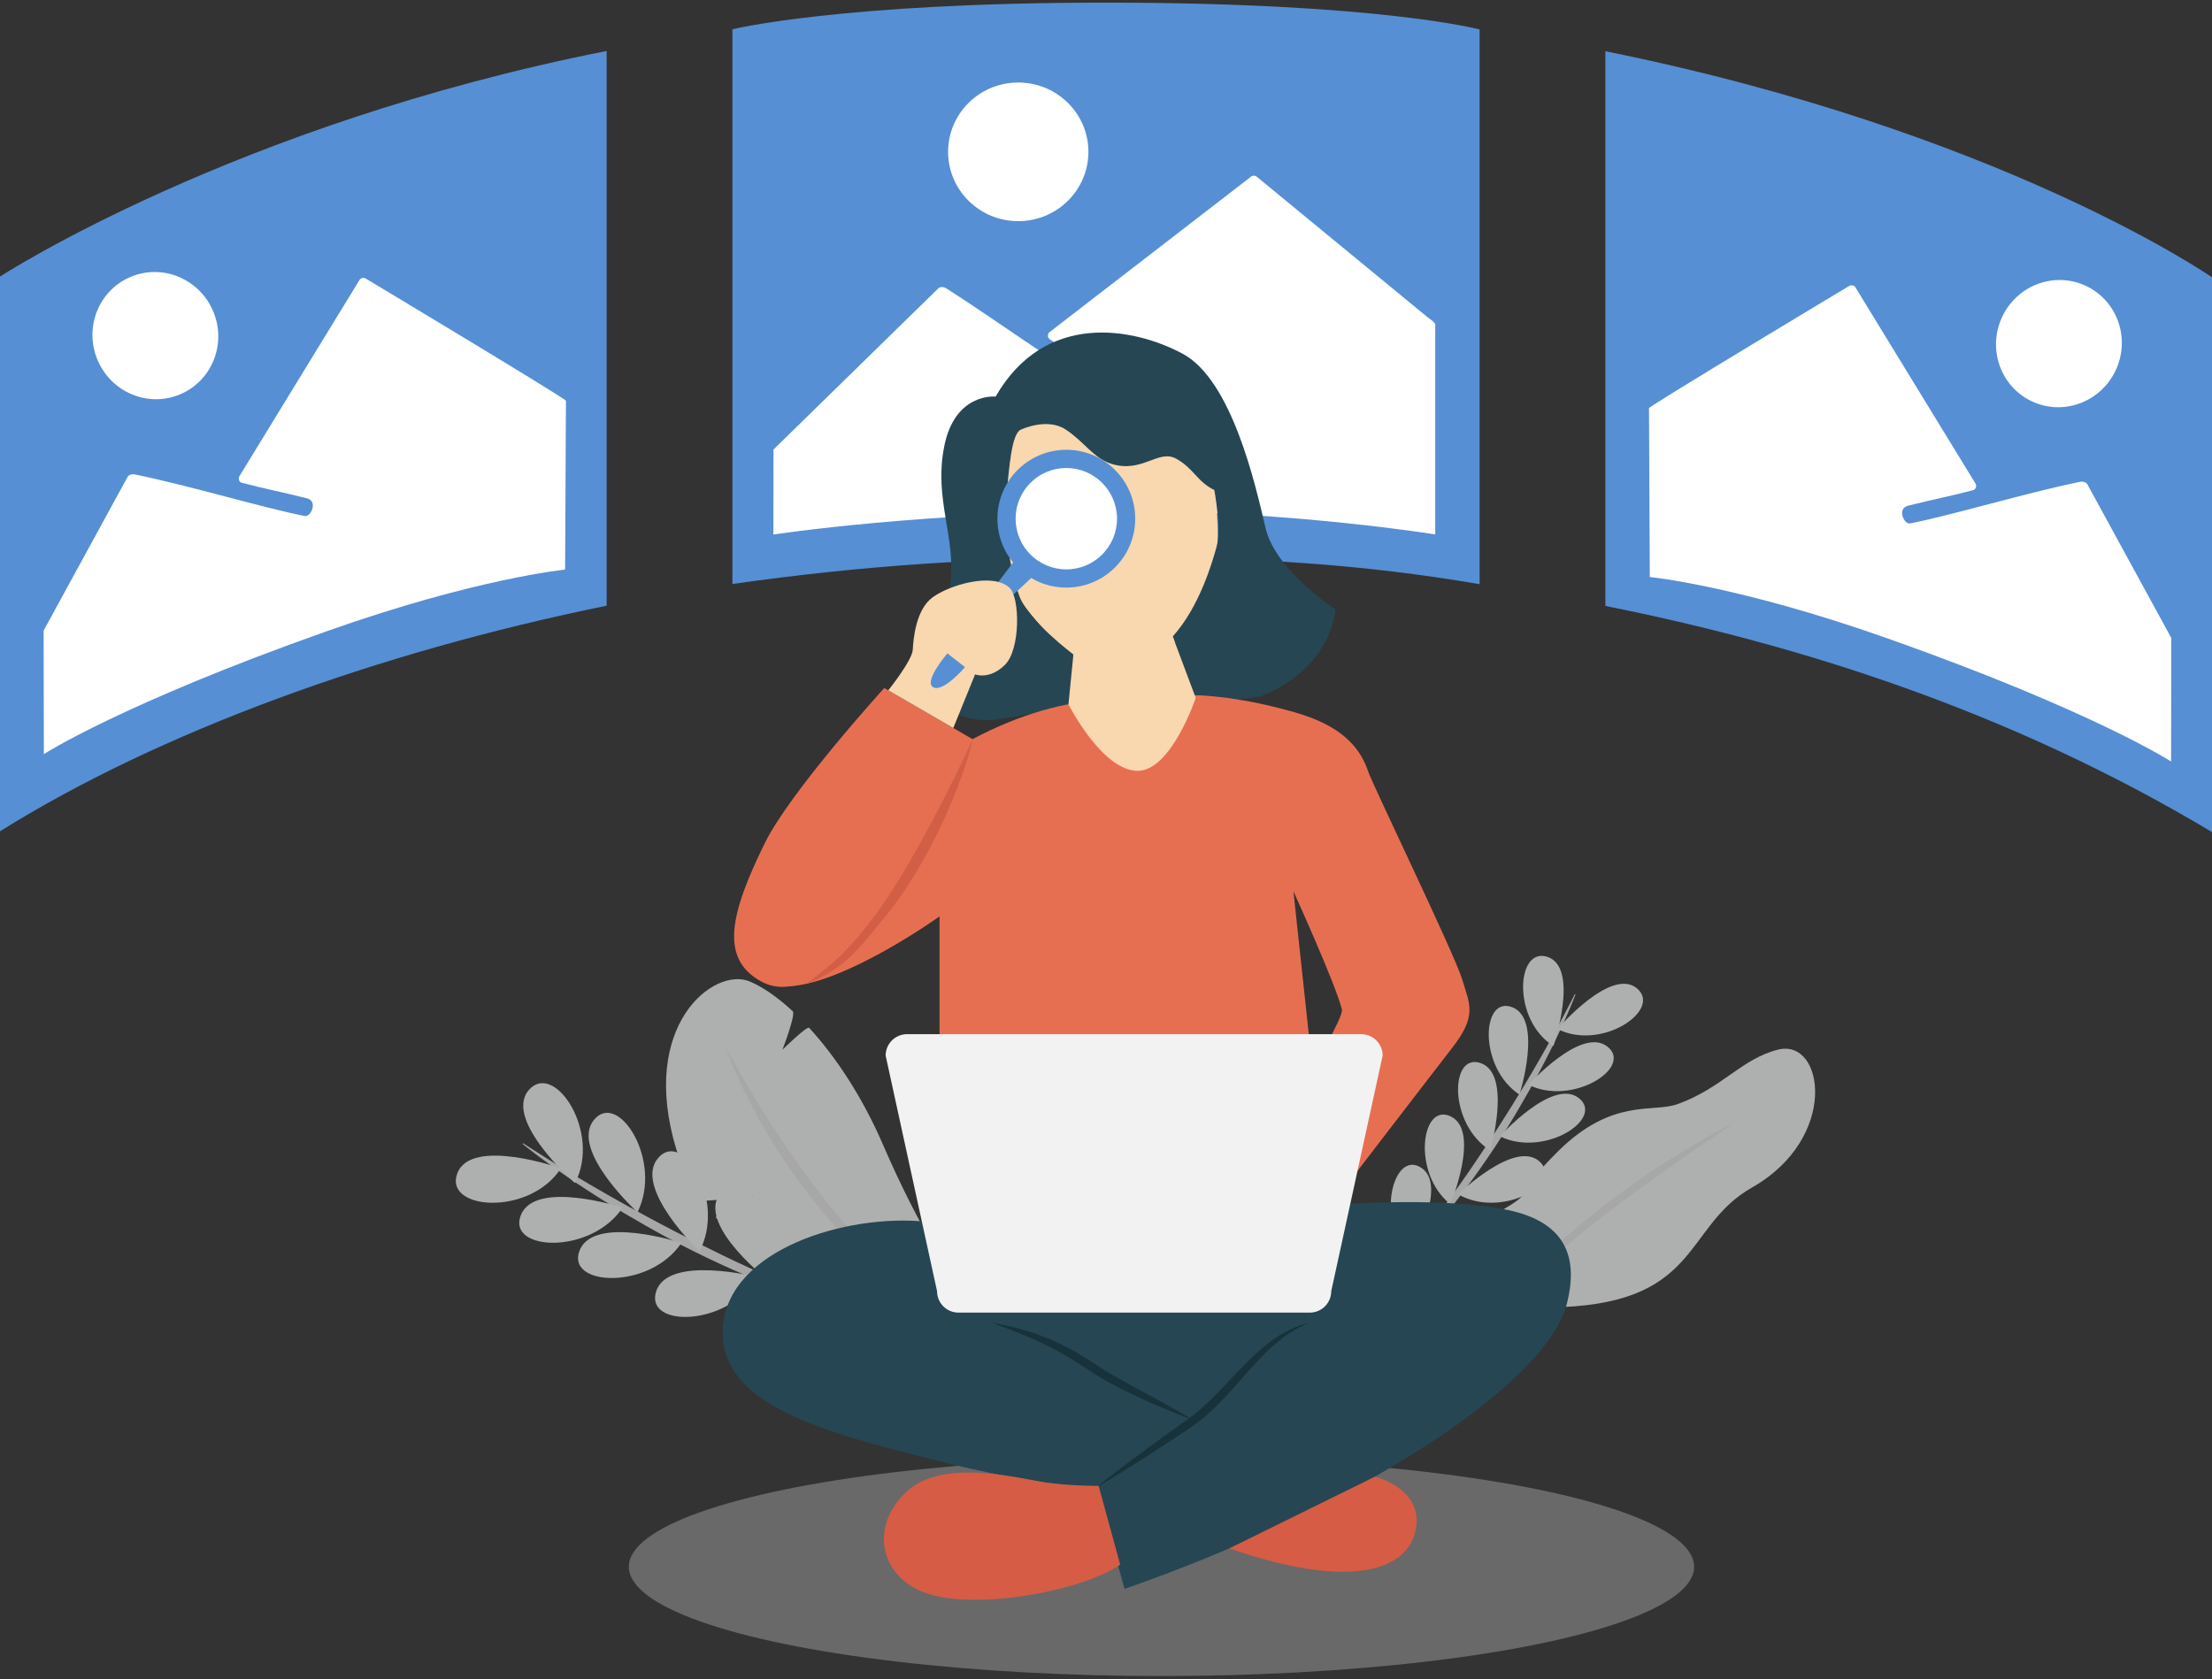 <?xml version="1.0" encoding="utf-8"?>
<!-- Generator: Adobe Illustrator 16.0.0, SVG Export Plug-In . SVG Version: 6.00 Build 0)  -->
<!DOCTYPE svg PUBLIC "-//W3C//DTD SVG 1.1//EN" "http://www.w3.org/Graphics/SVG/1.1/DTD/svg11.dtd">
<svg version="1.1" id="Layer_1" xmlns="http://www.w3.org/2000/svg" xmlns:xlink="http://www.w3.org/1999/xlink" x="0px" y="0px"
	 width="299px" height="227px" viewBox="0 0 299 227" enable-background="new 0 0 299 227" xml:space="preserve">
<rect x="0" y="0" width="299" height="227" fill="#333333" stroke="none"/>
<g>
	<g>
		<path fill="#568FD4" d="M151.953,75.365c17.436,0,32.047,0.883,48.047,3.616v-75c0,0-13.593-3.625-50.583-3.625
			c-35.759,0-50.417,3.6-50.417,3.6v75C116.183,76.508,132.506,75.365,151.953,75.365z"/>
		<path fill="#568FD4" d="M82,81.891v-75C31.5,16.875,0,37.393,0,37.393v75C21.417,99,51,88.202,82,81.891z"/>
		<path fill="#568FD4" d="M217,81.925v-75c53.625,10.825,82,30.569,82,30.569v75C271.5,96.024,243,87.119,217,81.925z"/>
		<path fill="#FFFFFF" d="M104.539,72.268l0.014-11.491L126.82,39c0.251-0.262,0.757-0.225,1.062-0.032
			c5.681,3.595,15.59,10.708,20.405,13.403c0.749,0.419,2.151-0.871,1.444-1.317c-3.616-2.282-5.28-3.333-7.855-5.204
			c-0.294-0.214-0.298-0.646-0.05-0.912l27.177-20.976c0.246-0.269,0.66-0.281,0.922-0.03l22.893,18.836
			c0.26,0.251,1.184,0.764,1.184,1.123v28.361c0,0-19.48-3.131-41.008-3.124C124.862,69.137,104.539,72.268,104.539,72.268z"/>
		<ellipse transform="matrix(1 -0.005 0.005 1 -0.109 0.745)" fill="#FFFFFF" cx="137.645" cy="20.471" rx="9.483" ry="9.371"/>
		<path fill="#FFFFFF" d="M5.928,101.953L5.898,85.25l11.331-20.744c0.155-0.328,0.644-0.437,0.997-0.365
			c7.319,1.492,17.554,4.58,22.972,5.622C42.041,69.925,43,67.75,41.5,67.375c-4.147-1.037-4.987-1.114-8.826-2.106
			c-0.353-0.091-0.486-0.52-0.334-0.851l16.192-26.464c0.149-0.333,0.539-0.474,0.866-0.319c0,0,26.996,16.202,27.101,16.545
			l-0.111,22.833c0,0-11.931,1.148-32.224,8.331C16.5,95.134,5.928,101.953,5.928,101.953z"/>
		
			<ellipse transform="matrix(0.92 -0.392 0.392 0.92 -16.113 11.884)" fill="#FFFFFF" cx="21.014" cy="45.358" rx="8.481" ry="8.618"/>
		<g>
			<path fill="#FFFFFF" d="M293.469,102.953l0.029-16.703l-11.33-20.744c-0.156-0.328-0.645-0.437-0.998-0.365
				c-7.318,1.492-17.554,4.58-22.972,5.622c-0.843,0.162-1.802-2.013-0.302-2.388c4.147-1.037,4.987-1.114,8.826-2.106
				c0.352-0.091,0.485-0.52,0.334-0.851l-16.191-26.464c-0.15-0.333-0.539-0.474-0.867-0.319c0,0-26.996,16.202-27.101,16.545
				l0.11,22.833c0,0,11.932,1.148,32.225,8.331C282.896,96.134,293.469,102.953,293.469,102.953z"/>
			
				<ellipse transform="matrix(-0.92 -0.392 0.392 -0.92 516.248 198.233)" fill="#FFFFFF" cx="278.383" cy="46.358" rx="8.481" ry="8.618"/>
		</g>
	</g>
	<g opacity="0.7">
		<path fill="#E3E5E6" d="M192.002,177.964c0,0,1.209-8.91,9.078-13.256c7.867-4.345,2.24-1.856,9.562-9.088
			c7.321-7.229,12.757-5.136,16.099-6.336c6.074-2.182,8.621-6.123,13.605-7.374c6.219-1.562,8.285,11.927-3.525,18.642
			c-9.517,5.411-6.756,16.066-27.662,16.213c-7.01,0.049-4.212,1.452-6.463,4.836C200.446,184.983,187.1,190.574,192.002,177.964z"
			/>
		<g>
			<path fill="#D9D9D9" d="M234.494,151.727c0,0-0.519,0.356-1.427,0.979c-0.905,0.625-2.197,1.518-3.749,2.59
				c-0.772,0.537-1.609,1.119-2.49,1.74c-0.44,0.31-0.894,0.631-1.356,0.956c-0.231,0.163-0.463,0.328-0.7,0.495
				c-0.234,0.169-0.469,0.338-0.709,0.509c-0.479,0.342-0.963,0.692-1.453,1.044c-0.489,0.355-0.984,0.717-1.482,1.08
				c-0.992,0.732-2,1.474-2.995,2.234c-0.499,0.379-0.999,0.756-1.491,1.14c-0.244,0.19-0.49,0.382-0.736,0.571
				c-0.243,0.191-0.486,0.383-0.728,0.574c-0.966,0.764-1.908,1.525-2.81,2.275c-0.113,0.092-0.227,0.186-0.338,0.276
				c-0.109,0.097-0.221,0.188-0.332,0.282c-0.219,0.188-0.438,0.371-0.652,0.553c-0.217,0.182-0.424,0.366-0.633,0.547
				c-0.207,0.182-0.412,0.361-0.614,0.538c-0.804,0.712-1.556,1.396-2.235,2.042c-0.348,0.316-0.66,0.639-0.969,0.936
				c-0.152,0.15-0.301,0.295-0.447,0.438c-0.141,0.145-0.277,0.285-0.41,0.423s-0.264,0.271-0.386,0.397
				c-0.125,0.129-0.247,0.25-0.356,0.371c-0.225,0.244-0.431,0.467-0.617,0.67c-0.092,0.101-0.182,0.195-0.262,0.289
				c-0.08,0.092-0.156,0.178-0.225,0.26c-0.141,0.16-0.259,0.297-0.355,0.408c-0.195,0.224-0.299,0.342-0.299,0.342
				s0.086-0.133,0.248-0.379c0.08-0.124,0.183-0.275,0.301-0.453c0.061-0.089,0.123-0.186,0.19-0.288
				c0.07-0.102,0.151-0.204,0.231-0.316c0.162-0.222,0.345-0.468,0.543-0.736c0.049-0.067,0.098-0.138,0.154-0.204
				c0.053-0.067,0.108-0.138,0.164-0.206c0.111-0.14,0.23-0.286,0.35-0.436c0.123-0.149,0.247-0.306,0.375-0.464
				c0.133-0.156,0.27-0.316,0.412-0.479c0.283-0.325,0.576-0.673,0.902-1.018c0.161-0.174,0.324-0.353,0.492-0.532
				c0.085-0.092,0.17-0.182,0.256-0.273c0.085-0.091,0.174-0.181,0.263-0.272c0.179-0.183,0.362-0.368,0.548-0.556
				c0.184-0.189,0.371-0.381,0.567-0.569c0.194-0.188,0.392-0.378,0.594-0.571c0.2-0.195,0.401-0.392,0.614-0.582
				c0.209-0.195,0.42-0.391,0.635-0.586c0.105-0.1,0.215-0.199,0.322-0.297c0.109-0.098,0.221-0.194,0.33-0.293
				c0.443-0.393,0.893-0.794,1.361-1.185c0.232-0.196,0.465-0.396,0.701-0.595c0.234-0.199,0.477-0.391,0.717-0.589
				c0.241-0.196,0.484-0.393,0.723-0.591c0.248-0.193,0.494-0.388,0.74-0.582c0.492-0.391,0.995-0.773,1.496-1.156
				s1.011-0.754,1.516-1.129c0.251-0.188,0.508-0.369,0.762-0.551c0.253-0.182,0.506-0.363,0.76-0.545
				c1.014-0.715,2.02-1.405,3.005-2.059c0.246-0.163,0.491-0.324,0.732-0.484c0.245-0.158,0.485-0.313,0.724-0.468
				c0.479-0.31,0.947-0.608,1.405-0.894c0.46-0.288,0.909-0.564,1.343-0.83c0.437-0.262,0.855-0.518,1.263-0.758
				c0.813-0.481,1.563-0.914,2.234-1.287c0.667-0.377,1.259-0.693,1.745-0.953c0.484-0.261,0.871-0.457,1.134-0.591
				C234.352,151.797,234.494,151.727,234.494,151.727z"/>
		</g>
		<path fill="#D9D9D9" d="M212.967,134.446c0,0-0.101,0.271-0.304,0.775c-0.101,0.252-0.228,0.563-0.382,0.925
			c-0.152,0.364-0.33,0.782-0.535,1.245c-0.205,0.465-0.435,0.977-0.688,1.533c-0.259,0.555-0.539,1.154-0.847,1.791
			c-0.077,0.158-0.154,0.32-0.233,0.484c-0.081,0.164-0.163,0.33-0.246,0.498c-0.167,0.336-0.341,0.682-0.519,1.035
			c-0.358,0.707-0.738,1.451-1.15,2.217c-0.408,0.77-0.844,1.564-1.297,2.387c-0.463,0.816-0.941,1.659-1.449,2.52
			c-1.006,1.723-2.118,3.512-3.316,5.329c-1.203,1.815-2.496,3.659-3.866,5.488c-1.368,1.833-2.792,3.667-4.272,5.458
			c-1.477,1.791-3.002,3.543-4.556,5.221s-3.14,3.274-4.722,4.769c-1.584,1.493-3.168,2.884-4.715,4.143
			c-1.545,1.259-3.055,2.392-4.48,3.39c-1.429,0.996-2.767,1.865-3.98,2.588c-0.153,0.093-0.301,0.183-0.447,0.27
			c-0.145,0.089-0.292,0.171-0.436,0.254c-0.287,0.162-0.563,0.32-0.828,0.473c-0.133,0.077-0.265,0.147-0.395,0.219
			c-0.127,0.066-0.255,0.135-0.378,0.201c-0.247,0.133-0.483,0.26-0.706,0.379c-0.451,0.232-0.857,0.433-1.208,0.611
			c-0.087,0.043-0.173,0.086-0.253,0.128c-0.082,0.038-0.164,0.075-0.238,0.11c-0.15,0.07-0.287,0.136-0.411,0.193
			c-0.491,0.23-0.753,0.354-0.753,0.354l-0.045-0.092c0,0,0.259-0.131,0.744-0.375c0.121-0.06,0.256-0.127,0.405-0.201
			c0.075-0.037,0.152-0.076,0.233-0.117c0.08-0.042,0.163-0.086,0.25-0.133c0.347-0.187,0.746-0.396,1.188-0.639
			c0.222-0.125,0.453-0.256,0.695-0.395c0.121-0.069,0.246-0.14,0.373-0.213c0.127-0.072,0.257-0.145,0.388-0.225
			c0.261-0.156,0.532-0.32,0.813-0.49c0.141-0.086,0.285-0.168,0.43-0.26c0.143-0.092,0.289-0.184,0.439-0.279
			c1.193-0.744,2.506-1.639,3.904-2.66s2.875-2.181,4.385-3.465c1.511-1.287,3.061-2.69,4.606-4.204
			c1.547-1.513,3.089-3.132,4.609-4.819c1.518-1.688,3.008-3.45,4.45-5.252c1.432-1.809,2.818-3.654,4.131-5.505
			c1.314-1.853,2.563-3.706,3.75-5.513c0.6-0.9,1.17-1.799,1.734-2.671c0.278-0.44,0.559-0.873,0.824-1.306
			c0.271-0.431,0.541-0.855,0.802-1.276c0.524-0.843,1.022-1.669,1.502-2.469s0.942-1.575,1.376-2.324
			c0.436-0.749,0.848-1.468,1.24-2.154c0.389-0.688,0.751-1.342,1.094-1.958c0.343-0.614,0.658-1.193,0.945-1.73
			c0.291-0.536,0.556-1.028,0.791-1.477c0.473-0.895,0.836-1.603,1.084-2.084c0.242-0.486,0.374-0.742,0.374-0.742L212.967,134.446z
			"/>
		<path fill="#E3E5E6" d="M210.531,139.121c0,0,7.201-8.407,10.721-5.507C224.773,136.513,216.491,142.157,210.531,139.121z"/>
		<path fill="#E3E5E6" d="M206.612,146.667c0,0,7.13-7.951,10.667-5.164C220.816,144.292,212.588,149.604,206.612,146.667z"/>
		<path fill="#E3E5E6" d="M202.748,153.63c0,0,7.131-7.954,10.668-5.165C216.953,151.253,208.725,156.565,202.748,153.63z"/>
		<path fill="#E3E5E6" d="M197.111,161.471c0,0,7.648-7.456,10.99-4.437C211.443,160.055,202.876,164.801,197.111,161.471z"/>
		<path fill="#E3E5E6" d="M190.344,169.163c0,0,7.805-7.293,11.082-4.204S196.039,172.614,190.344,169.163z"/>
		<path fill="#E3E5E6" d="M186.131,173.911c0,0,9.852-4.125,11.852-0.09C199.982,177.858,190.27,179.126,186.131,173.911z"/>
		<path fill="#E3E5E6" d="M209.977,141.425c0,0,3.553-10.484-0.736-12.031C204.951,127.846,204.324,137.848,209.977,141.425z"/>
		<path fill="#E3E5E6" d="M205.389,147.991c0,0,3.224-10.184-0.974-11.813C200.217,134.549,199.822,144.336,205.389,147.991z"/>
		<path fill="#E3E5E6" d="M201.434,155.528c0,0,2.982-10.256-1.254-11.785C195.943,142.215,195.782,152.008,201.434,155.528z"/>
		<path fill="#E3E5E6" d="M196.048,162.806c0,0,4.114-9.857,0.075-11.852C192.086,148.958,190.827,158.673,196.048,162.806z"/>
		<path fill="#E3E5E6" d="M190.502,169.632c0,0,5.369-9.233,1.627-11.74C188.386,155.384,185.867,164.852,190.502,169.632z"/>
		<path fill="#E3E5E6" d="M185.346,175.088c0,0,5.012-9.433,1.176-11.794C182.687,160.933,180.531,170.487,185.346,175.088z"/>
		<path fill="#D9D9D9" d="M70.645,154.661c0,0,0.26,0.215,0.757,0.605c0.25,0.195,0.558,0.434,0.924,0.711s0.786,0.594,1.265,0.942
			c0.476,0.349,1.006,0.731,1.585,1.143c0.583,0.409,1.215,0.849,1.895,1.313c0.17,0.115,0.342,0.233,0.519,0.353
			c0.177,0.117,0.355,0.237,0.537,0.358c0.364,0.243,0.741,0.487,1.126,0.741c0.772,0.504,1.588,1.031,2.449,1.564
			c0.859,0.537,1.761,1.085,2.697,1.648c0.94,0.555,1.914,1.123,2.926,1.696c2.017,1.149,4.178,2.306,6.444,3.438
			c2.269,1.129,4.645,2.233,7.091,3.28c2.445,1.048,4.949,2.069,7.481,3.011c2.531,0.946,5.089,1.822,7.63,2.607
			c2.542,0.788,5.07,1.475,7.534,2.057c2.466,0.584,4.869,1.063,7.161,1.43c2.292,0.369,4.472,0.633,6.491,0.807
			c2.017,0.174,3.872,0.271,5.517,0.292c0.205,0.004,0.407,0.009,0.605,0.012c0.2,0.005,0.395,0.001,0.587,0.001
			c0.384-0.003,0.754-0.004,1.11-0.006c0.178,0.002,0.353-0.005,0.523-0.01c0.17-0.004,0.336-0.011,0.5-0.016
			c0.326-0.01,0.637-0.021,0.932-0.029c0.589-0.029,1.116-0.063,1.573-0.088c0.114-0.007,0.224-0.014,0.329-0.02
			c0.106-0.009,0.208-0.018,0.305-0.026c0.193-0.017,0.368-0.032,0.526-0.044c0.63-0.054,0.966-0.082,0.966-0.082l-0.011-0.119
			c0,0-0.335,0.02-0.965,0.057c-0.157,0.01-0.333,0.021-0.527,0.032c-0.097,0.007-0.198,0.012-0.303,0.019
			c-0.106,0.004-0.215,0.008-0.33,0.01c-0.458,0.016-0.983,0.036-1.57,0.049c-0.294,0.002-0.604,0.004-0.929,0.007
			c-0.163,0.001-0.329,0.003-0.5,0.003c-0.17,0.002-0.342,0.003-0.521-0.002c-0.354-0.005-0.723-0.013-1.105-0.02
			c-0.192-0.004-0.387-0.004-0.585-0.011c-0.197-0.009-0.399-0.017-0.604-0.026c-1.637-0.055-3.481-0.191-5.484-0.406
			c-2.003-0.217-4.166-0.523-6.436-0.939c-2.27-0.416-4.65-0.93-7.088-1.555c-2.439-0.625-4.936-1.355-7.45-2.172
			c-2.513-0.818-5.04-1.727-7.54-2.703c-2.497-0.986-4.967-2.039-7.369-3.142c-2.403-1.101-4.74-2.241-6.988-3.37
			c-1.128-0.56-2.225-1.132-3.302-1.682c-0.538-0.283-1.07-0.557-1.592-0.836c-0.523-0.277-1.042-0.547-1.549-0.82
			c-1.019-0.545-2.001-1.086-2.951-1.613c-0.95-0.525-1.866-1.038-2.74-1.54c-0.874-0.503-1.709-0.985-2.503-1.449
			c-0.792-0.466-1.539-0.915-2.242-1.335c-0.704-0.421-1.358-0.82-1.961-1.193c-0.605-0.373-1.16-0.715-1.656-1.028
			c-0.998-0.626-1.776-1.128-2.306-1.47c-0.527-0.347-0.809-0.531-0.809-0.531L70.645,154.661z"/>
		<path fill="#E3E5E6" d="M75.821,157.954c0,0-12.151-4.278-14.009,0.692C59.953,163.618,71.582,164.482,75.821,157.954z"/>
		<path fill="#E3E5E6" d="M84.163,163.276c0,0-11.814-3.861-13.755,1.008C68.466,169.152,79.851,169.714,84.163,163.276z"/>
		<path fill="#E3E5E6" d="M92.108,168.043c0,0-11.814-3.864-13.756,1.007C76.411,173.918,87.796,174.479,92.108,168.043z"/>
		<path fill="#E3E5E6" d="M102.354,172.661c0,0-12.048-3.059-13.657,1.929S98.484,179.374,102.354,172.661z"/>
		<path fill="#E3E5E6" d="M113.65,176.473c0,0-12.109-2.806-13.614,2.216C98.532,183.709,109.922,183.266,113.65,176.473z"/>
		<path fill="#E3E5E6" d="M77.72,159.952c0,0-9.684-8.494-6.262-12.551S81.333,153.058,77.72,159.952z"/>
		<path fill="#E3E5E6" d="M86.166,163.897c0,0-9.177-8.383-5.896-12.469C83.552,147.343,89.646,156.976,86.166,163.897z"/>
		<path fill="#E3E5E6" d="M94.54,169.191c0,0-8.976-8.599-5.598-12.606C92.32,152.579,98.184,162.353,94.54,169.191z"/>
		<path fill="#E3E5E6" d="M104.202,173.388c0,0-9.884-7.537-6.976-11.898C100.134,157.128,107.056,166.185,104.202,173.388z"/>
		<path fill="#E3E5E6" d="M113.764,177.038c0,0-10.786-6.179-8.474-10.883C107.602,161.449,115.651,169.522,113.764,177.038z"/>
		<path fill="#E3E5E6" d="M122.136,179.534c0,0-10.541-6.588-8.051-11.2C116.575,163.722,124.308,172.096,122.136,179.534z"/>
		<path fill="#E3E5E6" d="M125.711,183.653c0,0-18.865-7.396-28.913-19.03c-0.386-0.446,4.977-2.992,4.977-2.992
			s-6.612,0.956-6.859,0.61c-1.551-2.16-2.767-4.445-3.493-6.84c-5.097-16.807,5.071-24.704,9.891-22.717
			c1.698,0.7,3.714,2.064,5.841,4.037c0.453,0.416-1.394,5.208-1.394,5.208s3.332-3.277,3.619-2.964
			c3.5,3.822,7.105,9.158,9.967,15.773c5.254,12.154,9.475,17.811,9.475,17.811l2.424,6.104L125.711,183.653z"/>
		<path fill="#D9D9D9" d="M98.021,141.4c0,0,0.079,0.149,0.226,0.427c0.146,0.279,0.367,0.684,0.647,1.199
			c0.281,0.516,0.632,1.135,1.035,1.845s0.869,1.503,1.378,2.367c0.262,0.427,0.523,0.88,0.809,1.339
			c0.14,0.23,0.284,0.465,0.429,0.703c0.148,0.238,0.297,0.479,0.449,0.721c0.302,0.488,0.622,0.984,0.942,1.492
			c0.332,0.504,0.658,1.025,1.005,1.547c0.69,1.044,1.414,2.115,2.166,3.192c0.368,0.542,0.767,1.072,1.146,1.618
			c0.389,0.539,0.784,1.076,1.18,1.612c0.403,0.532,0.796,1.071,1.205,1.595c0.204,0.262,0.406,0.523,0.609,0.785
			c0.101,0.133,0.202,0.263,0.302,0.395c0.102,0.127,0.206,0.256,0.308,0.384c0.818,1.028,1.634,2.032,2.443,2.985
			c0.806,0.959,1.605,1.869,2.369,2.728c0.385,0.427,0.761,0.841,1.125,1.241c0.371,0.395,0.728,0.776,1.071,1.143
			c0.338,0.371,0.681,0.709,0.999,1.04c0.321,0.329,0.618,0.646,0.909,0.935c0.29,0.288,0.563,0.556,0.811,0.809
			c0.251,0.25,0.476,0.488,0.691,0.688c0.427,0.405,0.755,0.733,0.982,0.952c0.224,0.223,0.344,0.342,0.344,0.342
			s-0.137-0.099-0.394-0.283c-0.255-0.188-0.635-0.457-1.108-0.812c-0.474-0.354-1.034-0.806-1.679-1.321
			c-0.163-0.125-0.323-0.265-0.49-0.406c-0.167-0.143-0.339-0.289-0.515-0.439c-0.35-0.301-0.724-0.613-1.097-0.957
			c-0.374-0.343-0.764-0.699-1.169-1.068c-0.392-0.38-0.799-0.774-1.216-1.178c-0.824-0.821-1.68-1.699-2.532-2.641
			c-0.437-0.46-0.853-0.953-1.285-1.443c-0.435-0.485-0.85-0.998-1.276-1.51c-0.107-0.129-0.213-0.257-0.32-0.385
			c-0.104-0.131-0.208-0.262-0.313-0.393c-0.208-0.263-0.417-0.525-0.626-0.789c-0.21-0.264-0.411-0.533-0.616-0.804
			c-0.204-0.267-0.409-0.538-0.614-0.806c-0.396-0.547-0.794-1.092-1.186-1.641c-0.191-0.275-0.382-0.553-0.573-0.827
			c-0.095-0.138-0.189-0.276-0.284-0.413c-0.093-0.139-0.185-0.277-0.277-0.415c-0.185-0.276-0.367-0.553-0.549-0.827
			c-0.182-0.277-0.355-0.553-0.53-0.827c-0.174-0.276-0.351-0.547-0.518-0.82c-0.167-0.274-0.333-0.548-0.497-0.817
			c-0.166-0.27-0.323-0.54-0.48-0.807c-0.157-0.27-0.312-0.535-0.465-0.798c-0.149-0.265-0.297-0.527-0.443-0.786
			c-0.072-0.129-0.146-0.258-0.217-0.387c-0.069-0.129-0.138-0.256-0.207-0.385c-0.557-1.017-1.05-1.993-1.497-2.898
			c-0.439-0.911-0.832-1.749-1.157-2.502c-0.167-0.375-0.316-0.729-0.451-1.056c-0.133-0.329-0.258-0.631-0.363-0.905
			c-0.221-0.546-0.371-0.984-0.479-1.279C98.071,141.562,98.021,141.4,98.021,141.4z"/>
	</g>
	<ellipse opacity="0.3" fill="#E8E8E8" cx="157" cy="211.827" rx="72" ry="14.775"/>
	<g>
		<path fill="#F9D7AF" d="M137.813,81.036c0,0,7.336,10.774,14.141,10.339c6.806-0.434,12.646-13.814,12.646-18.737
			s-0.724-8.108-0.724-8.108s0.724-8.253-10.426-9.266c-11.148-1.014-12.741-2.751-16.36,2.751c0,0-1.303,9.528-1.303,13.176
			S136.667,79.642,137.813,81.036z"/>
		<path fill="#264653" d="M138.054,58.063c0,0,3.475-1.641,5.984,0c2.51,1.641,3.736,3.851,6.154,4.633
			c4.175,1.351,6.395-2.027,8.808-0.676s2.777,3.072,5.143,4.23c0,0,0.952,5.313,0.341,7.545c-0.612,2.232-2.347,8.253-5.966,12.257
			l3.113,8.304c2.22,0.965,8.663-0.193,8.663-0.193s9.073-2.896,10.231-11.776c0,0-8.107-5.212-9.459-11.004
			s-4.537-19.981-11.197-23.553s-18.63-5.792-25.29,5.791c0,0-5.502-0.589-6.95,6.752c-1.448,7.341,1.738,12.36,0.772,18.924
			c-0.965,6.564-5.02,12.935-5.02,12.935s4.73,5.984,11.487,5.019s9.556-2.027,9.556-2.027l0.667-6.745c0,0-6.191-4.612-7.352-8.024
			s-2.156-9.006-1.726-13.146C136.444,63.171,136.702,58.526,138.054,58.063z"/>
		<polygon fill="#568FD4" points="134.95,78.68 137.161,75.75 139.55,77.995 136.991,80.38 		"/>
		<path fill="#E76F51" d="M161.559,93.994c0,0,4.488,0,11.185,1.701c4.353,1.106,10.257,2.73,12.204,8.631
			c0.568,1.722,11.553,24.443,12.65,27.953c1.139,3.645,2.043,5.088-1.336,9.432c-3.377,4.344-16.799,21.854-16.799,21.854
			l-2.412-18.399c0,0,4.588-7.693,4.343-8.677c-0.868-3.489-6.56-15.989-6.56-15.989l4.629,43.065L127,165.158v-41.266
			c0,0-15.516,11.149-22.755,9.268c-7.24-1.883,14.732-33.013,40.119-37.936L161.559,93.994z"/>
		<path fill="#F9D7AF" d="M158.518,86.052l3.113,8.304c0,0-3.307,9.86-7.844,9.86c-4.826,0-9.362-8.991-9.362-8.991l0.667-6.745
			c0,0,3.338,2.537,6.283,2.107C154.318,90.157,156.49,88.771,158.518,86.052z"/>
		<g>
			<path fill="#D35E46" d="M131.492,99.953c0,0-0.13,0.636-0.443,1.714c-0.302,1.083-0.794,2.606-1.471,4.396
				c-0.322,0.903-0.731,1.854-1.155,2.865c-0.421,1.012-0.898,2.064-1.421,3.139c-0.514,1.079-1.089,2.174-1.681,3.282
				c-0.61,1.101-1.241,2.212-1.92,3.3c-0.674,1.09-1.383,2.162-2.129,3.19c-0.726,1.031-1.542,2.02-2.309,2.927
				c-0.75,0.9-1.43,1.816-2.178,2.654c-0.736,0.839-1.471,1.617-2.21,2.269c-1.483,1.309-2.903,2.127-3.914,2.62
				c-0.507,0.247-0.915,0.415-1.194,0.525c-0.279,0.108-0.428,0.167-0.428,0.167s0.125-0.1,0.36-0.286
				c0.239-0.178,0.583-0.448,1-0.81c0.843-0.709,1.998-1.767,3.138-3.208c0.571-0.721,1.154-1.524,1.724-2.423
				c0.584-0.916,1.2-1.882,1.837-2.881c0.607-0.996,1.235-2.025,1.872-3.071c0.628-1.049,1.262-2.122,1.884-3.204
				c1.262-2.164,2.523-4.329,3.706-6.358c0.603-1.012,1.178-1.998,1.755-2.917c0.571-0.922,1.088-1.807,1.61-2.603
				c1.011-1.608,1.892-2.935,2.536-3.852C131.096,100.467,131.492,99.953,131.492,99.953z"/>
		</g>
		<path fill="#E76F51" d="M119.527,93.02l11.965,6.933c0,0-7.138,15.659-13.322,23.94c-6.185,8.281-11.251,11.023-15.324,8.774
			c-5.596-3.091-4.125-9.196,0.529-18.668C106.813,107.003,119.527,93.02,119.527,93.02z"/>
		<path fill="#F9D7AF" d="M120.07,93.333c0,0,3.24-4.045,3.312-5.493c0.073-1.448,0.41-5.396,2.654-7.061
			c2.245-1.665,8.084-3.436,10.401-1.337c1.445,1.309,1.521,8.326-0.579,10.425c-2.099,2.099-4.054,1.312-4.054,1.312l-2.946,7.246
			L120.07,93.333z"/>
		<path fill="#264653" d="M182.148,162.793c0,0,13.001-0.965,21.543,0.772c8.543,1.737,9.531,7.071,8.108,12.692
			c-2.847,11.245-29.392,27.993-59.798,38.563l-3.765-13.755c0,0-7.529,0-21.718-3.62c-14.189-3.619-29.537-7.238-28.813-17.953
			s16.94-15.348,27.22-14.334L182.148,162.793z"/>
		<path fill="#F2F2F2" d="M179.946,174.569c0,1.599-1.297,2.896-2.896,2.896H129.56c-1.599,0-2.896-1.297-2.896-2.896l-6.95-31.854
			c0-1.6,1.297-2.896,2.896-2.896H184c1.6,0,2.896,1.296,2.896,2.896L179.946,174.569z"/>
		<g>
			<path fill="#17323A" d="M148.237,201.065c0,0,0.449-0.358,1.234-0.986c0.798-0.607,1.914-1.514,3.299-2.532
				c1.386-1.018,2.981-2.234,4.729-3.483c0.872-0.622,1.773-1.265,2.688-1.917c0.944-0.663,1.781-1.313,2.604-2.098
				c0.837-0.748,1.628-1.561,2.401-2.367c0.774-0.818,1.536-1.623,2.273-2.402c1.481-1.564,2.984-2.947,4.385-3.988
				c0.701-0.519,1.377-0.955,2.015-1.268c0.615-0.352,1.201-0.559,1.665-0.756c0.469-0.189,0.866-0.259,1.121-0.342
				c0.259-0.071,0.397-0.109,0.397-0.109s-0.131,0.059-0.377,0.169c-0.243,0.117-0.61,0.258-1.051,0.488
				c-0.434,0.247-0.977,0.509-1.534,0.92c-0.578,0.374-1.18,0.87-1.83,1.408c-1.299,1.09-2.621,2.569-4.041,4.169
				c-1.415,1.604-2.923,3.351-4.645,4.933c-0.844,0.79-1.83,1.536-2.739,2.155c-0.943,0.653-1.866,1.245-2.762,1.846
				c-1.788,1.188-3.493,2.246-4.937,3.18c-1.444,0.932-2.688,1.65-3.539,2.181C148.732,200.774,148.237,201.065,148.237,201.065z"/>
		</g>
		<g>
			<path fill="#17323A" d="M161.355,192.011c0,0-0.451-0.157-1.23-0.458c-0.772-0.313-1.888-0.737-3.203-1.298
				c-1.319-0.553-2.833-1.257-4.452-2.016c-0.804-0.398-1.634-0.834-2.468-1.283c-0.852-0.43-1.648-0.963-2.452-1.465
				c-0.796-0.527-1.591-1.046-2.375-1.533c-0.794-0.474-1.56-0.962-2.34-1.365c-0.779-0.404-1.526-0.813-2.269-1.133
				c-0.731-0.345-1.429-0.663-2.091-0.916c-0.661-0.256-1.252-0.536-1.795-0.735c-0.543-0.2-1.017-0.374-1.407-0.518
				c-0.78-0.292-1.224-0.475-1.224-0.475s0.469,0.083,1.287,0.258c0.409,0.09,0.905,0.198,1.475,0.323
				c0.571,0.122,1.199,0.318,1.89,0.521c0.345,0.104,0.704,0.211,1.076,0.323c0.364,0.137,0.741,0.277,1.127,0.423
				c0.782,0.272,1.581,0.629,2.397,1.021c0.816,0.389,1.644,0.833,2.457,1.317c0.814,0.49,1.62,0.998,2.416,1.513
				c0.803,0.517,1.582,1.055,2.399,1.479c0.805,0.456,1.598,0.905,2.364,1.341c1.574,0.827,3.025,1.639,4.276,2.324
				c1.256,0.676,2.279,1.289,3.011,1.69C160.947,191.762,161.355,192.011,161.355,192.011z"/>
		</g>
		<path fill="#D65C45" d="M148.505,200.887c0,0-3.279,0.037-6.754-0.396c-3.475-0.435-14.219-3.578-19.287,1.25
			c-5.067,4.827-3.475,11.777,3.186,13.805s20.271-0.324,25.772-3.999L148.505,200.887z"/>
		<path fill="#D65C45" d="M185.84,199.65c0,0,6.559,1.561,5.545,7.063s-8.486,8.407-25.223,2.632L185.84,199.65z"/>
		<path fill="#568FD4" d="M128.064,88.336l2.376,1.865c0,0-2.973,3.477-4.304,2.708C124.799,92.136,128.064,88.336,128.064,88.336z"
			/>
		<circle fill="#568FD4" cx="144.135" cy="70.127" r="9.314"/>
		<circle fill="#FFFFFF" cx="144.135" cy="70.127" r="6.854"/>
	</g>
</g>
</svg>

